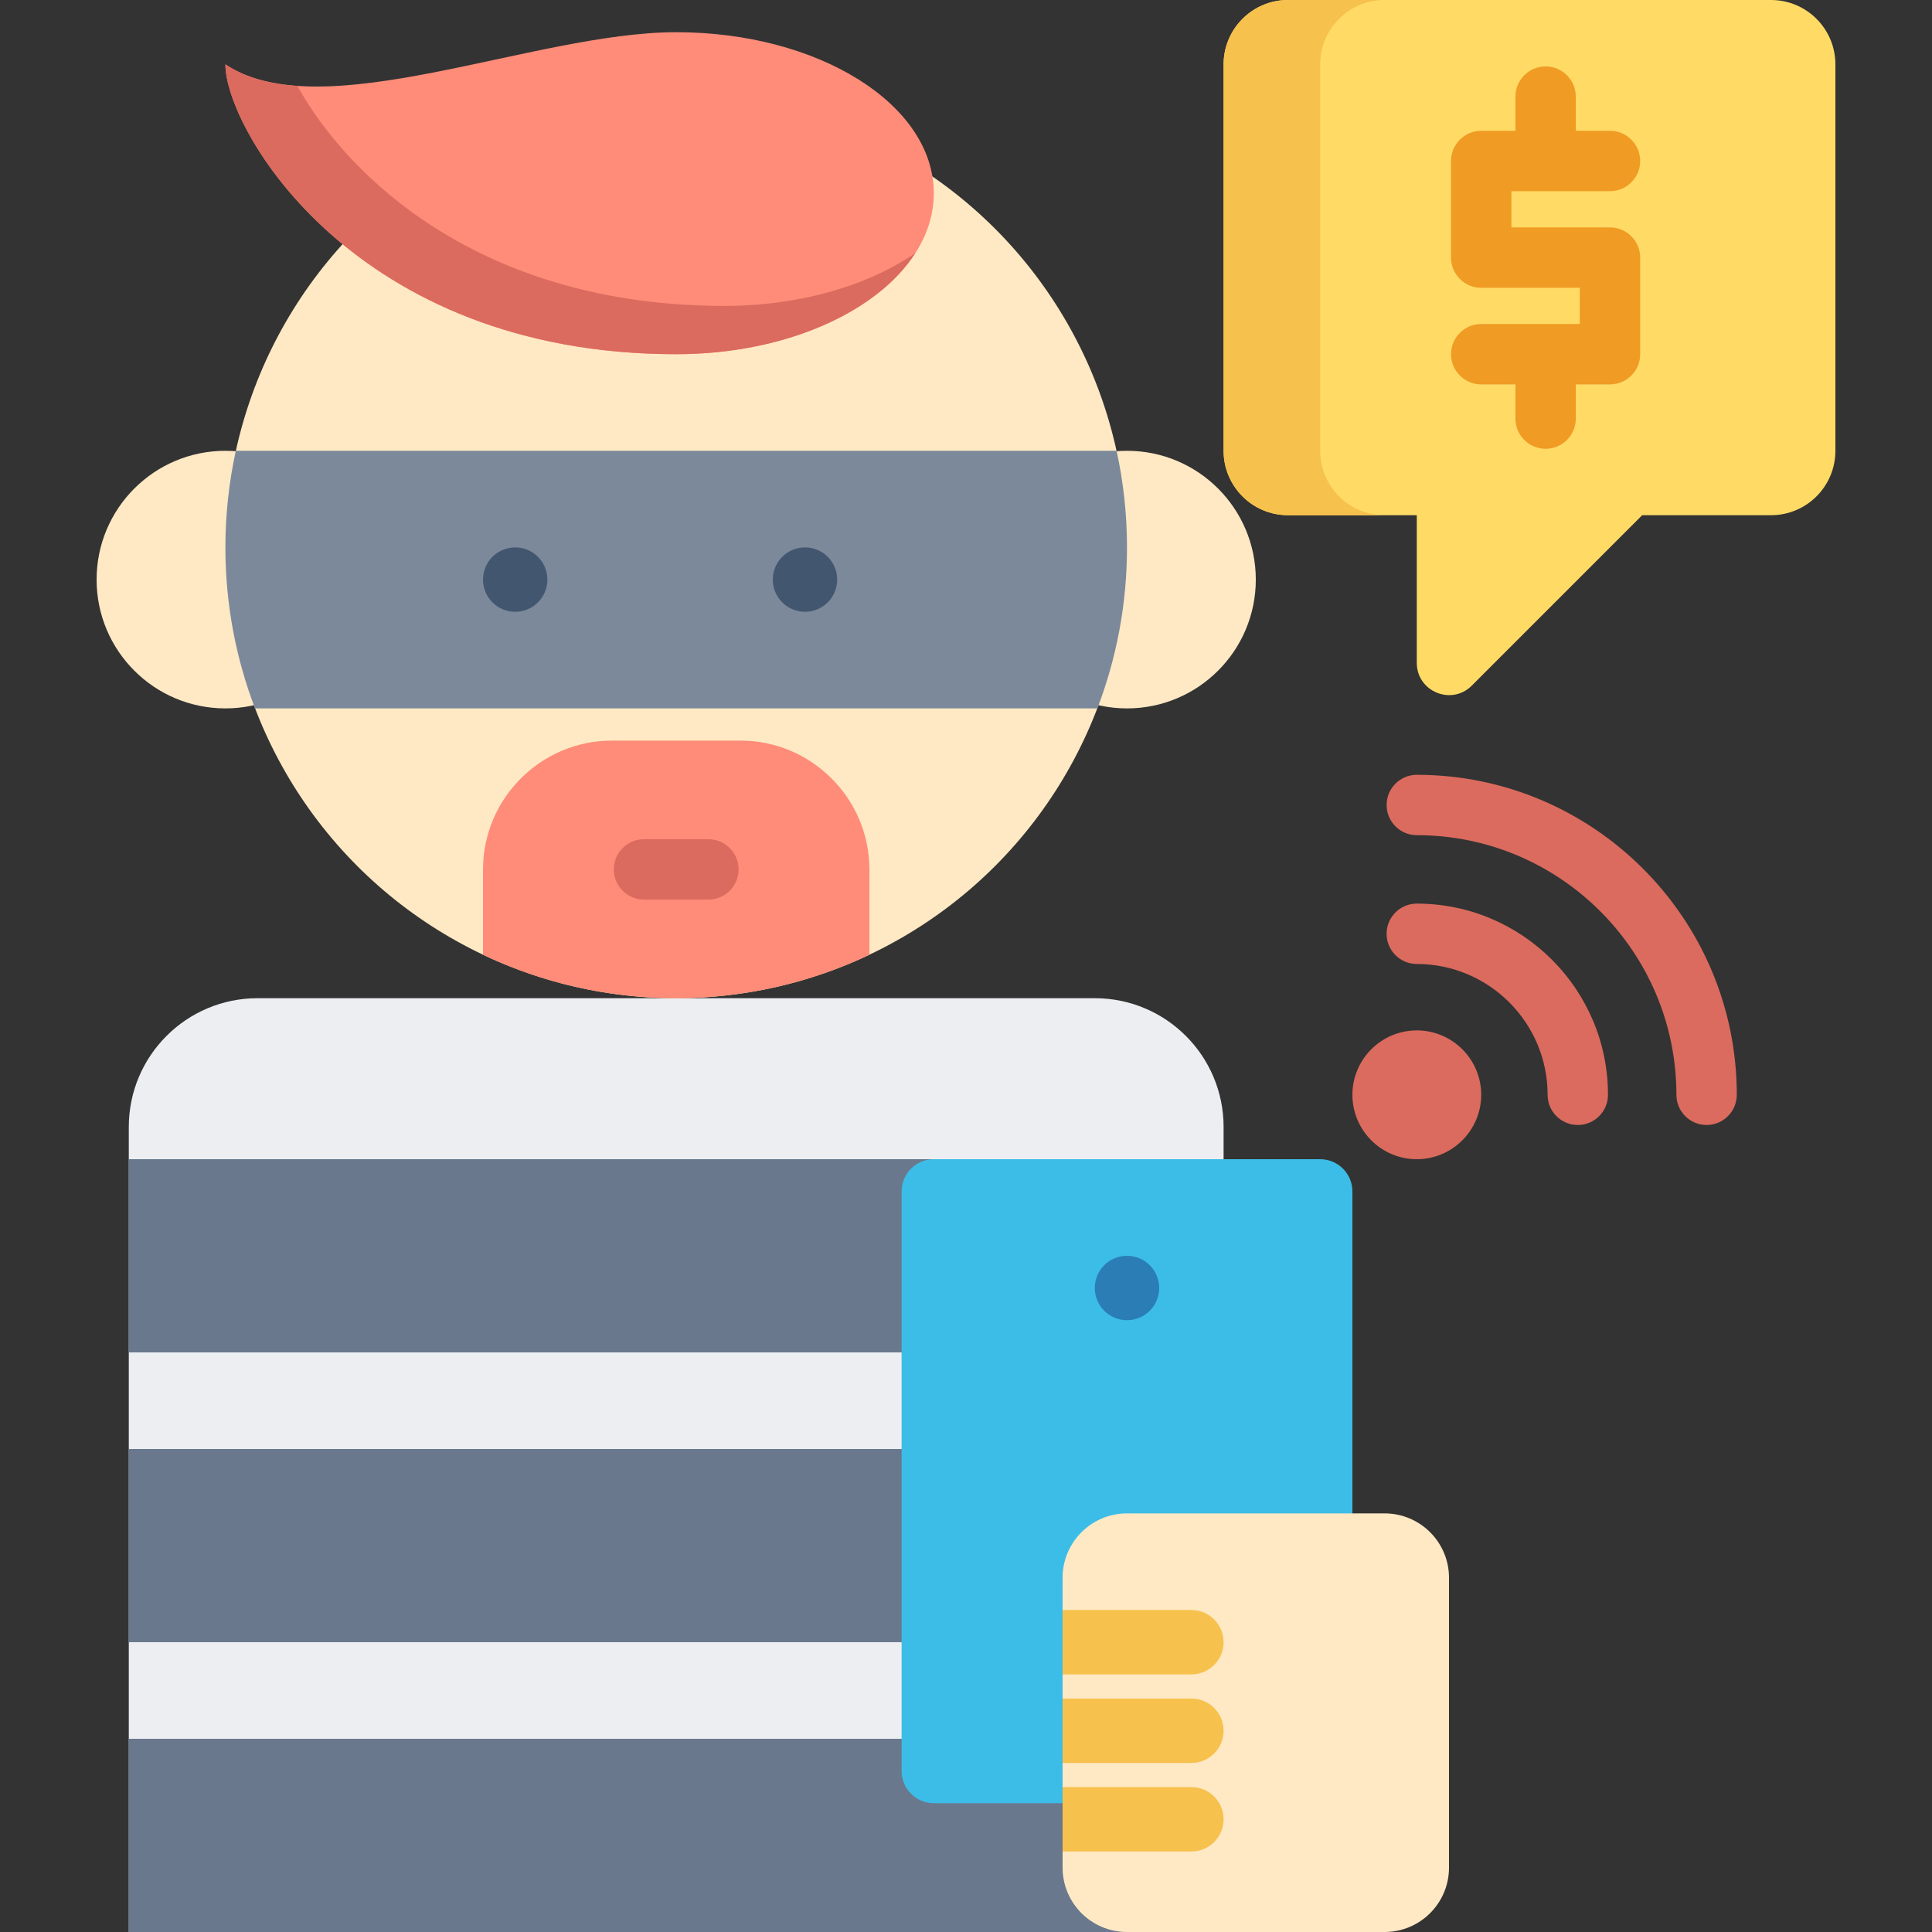 <?xml version="1.0" encoding="iso-8859-1"?>
<!-- Generator: Adobe Illustrator 19.0.0, SVG Export Plug-In . SVG Version: 6.00 Build 0)  -->
<svg version="1.1" id="Layer_1" xmlns="http://www.w3.org/2000/svg" xmlns:xlink="http://www.w3.org/1999/xlink" x="0px" y="0px"
	 viewBox="0 0 512 512" style="enable-background:new 0 0 512 512;" xml:space="preserve">
<rect x="0" y="0" width="512" height="512" fill="#333333" stroke="none"/>
<path style="fill:#FFDB66;" d="M469.333,0h-128c-9.426,0-17.067,7.641-17.067,17.067v102.4c0,9.426,7.641,17.067,17.067,17.067
	h34.133v39.132c0,7.602,9.191,11.41,14.568,6.034l45.166-45.166h34.133c9.426,0,17.067-7.641,17.067-17.067v-102.4
	C486.4,7.641,478.759,0,469.333,0z"/>
<path style="fill:#F7C14D;" d="M349.867,119.467v-102.4C349.867,7.641,357.507,0,366.933,0h-25.6
	c-9.426,0-17.067,7.641-17.067,17.067v102.4c0,9.426,7.641,17.067,17.067,17.067h25.6
	C357.507,136.533,349.867,128.893,349.867,119.467z"/>
<path style="fill:#F09B24;" d="M426.667,60.267h-26.133v-9.6h26.133c4.418,0,8-3.582,8-8s-3.582-8-8-8H417.6V25.6
	c0-4.418-3.582-8-8-8c-4.418,0-8,3.582-8,8v9.067h-9.067c-4.418,0-8,3.582-8,8v25.6c0,4.418,3.582,8,8,8h26.133v9.6h-26.133
	c-4.418,0-8,3.582-8,8c0,4.418,3.582,8,8,8h9.067v9.067c0,4.418,3.582,8,8,8c4.418,0,8-3.582,8-8v-9.067h9.067c4.418,0,8-3.582,8-8
	v-25.6C434.667,63.849,431.085,60.267,426.667,60.267z"/>
<path style="fill:#ECEEF1;" d="M324.267,512H34.133V298.667c0-18.851,15.282-34.133,34.133-34.133h221.867
	c18.851,0,34.133,15.282,34.133,34.133V512z"/>
<g>
	<rect x="34.133" y="384" style="fill:#69788D;" width="290.133" height="51.2"/>
	<rect x="34.133" y="460.8" style="fill:#69788D;" width="290.133" height="51.2"/>
	<rect x="34.133" y="307.2" style="fill:#69788D;" width="290.133" height="51.2"/>
</g>
<g>
	<circle style="fill:#FFE9C4;" cx="179.2" cy="145.067" r="119.467"/>
	<circle style="fill:#FFE9C4;" cx="59.733" cy="153.6" r="34.133"/>
	<circle style="fill:#FFE9C4;" cx="298.667" cy="153.6" r="34.133"/>
</g>
<path style="fill:#7C899B;" d="M295.908,119.467H62.492c-1.801,8.249-2.758,16.812-2.758,25.6c0,15.034,2.785,29.415,7.854,42.667
	h223.226c5.069-13.251,7.854-27.633,7.854-42.667C298.667,136.278,297.709,127.715,295.908,119.467z"/>
<g>
	<circle style="fill:#435670;" cx="136.533" cy="153.6" r="8.533"/>
	<circle style="fill:#435670;" cx="213.333" cy="153.6" r="8.533"/>
</g>
<path style="fill:#FF8C78;" d="M196.267,196.267h-34.133c-18.773,0-34.133,15.36-34.133,34.133v22.629
	c15.519,7.373,32.876,11.504,51.2,11.504s35.681-4.131,51.2-11.504V230.4C230.4,211.627,215.04,196.267,196.267,196.267z"/>
<path style="fill:#DB6B5E;" d="M187.733,238.4h-17.067c-4.418,0-8-3.582-8-8c0-4.418,3.582-8,8-8h17.067c4.418,0,8,3.582,8,8
	C195.733,234.818,192.151,238.4,187.733,238.4z"/>
<path style="fill:#FF8C78;" d="M59.733,17.067c25.6,17.067,81.764-8.533,119.467-8.533s68.267,19.103,68.267,42.667
	S216.902,93.867,179.2,93.867C93.867,93.867,59.733,34.133,59.733,17.067z"/>
<path style="fill:#DB6B5E;" d="M192,81.067c-64.63,0-99.884-34.261-113.188-58.303c-7.355-0.509-13.854-2.213-19.078-5.697
	c0,17.067,34.133,76.8,119.467,76.8c28.734,0,53.303-11.101,63.376-26.811C230.086,75.662,212.053,81.067,192,81.067z"/>
<path style="fill:#3CBDE8;" d="M349.867,477.867h-102.4c-4.713,0-8.533-3.821-8.533-8.533v-153.6c0-4.713,3.821-8.533,8.533-8.533
	h102.4c4.713,0,8.533,3.821,8.533,8.533v153.6C358.4,474.046,354.579,477.867,349.867,477.867z"/>
<circle style="fill:#2A7DB5;" cx="298.667" cy="341.333" r="8.533"/>
<path style="fill:#FFE9C4;" d="M366.933,512h-68.267c-9.426,0-17.067-7.641-17.067-17.067v-76.8c0-9.426,7.641-17.067,17.067-17.067
	h68.267c9.426,0,17.067,7.641,17.067,17.067v76.8C384,504.359,376.359,512,366.933,512z"/>
<g>
	<path style="fill:#F7C14D;" d="M324.267,435.2c0-4.713-3.821-8.533-8.533-8.533H281.6v17.067h34.133
		C320.446,443.733,324.267,439.913,324.267,435.2z"/>
	<path style="fill:#F7C14D;" d="M324.267,458.667c0-4.713-3.821-8.533-8.533-8.533H281.6V467.2h34.133
		C320.446,467.2,324.267,463.379,324.267,458.667z"/>
	<path style="fill:#F7C14D;" d="M324.267,482.133c0-4.713-3.821-8.533-8.533-8.533H281.6v17.067h34.133
		C320.446,490.667,324.267,486.846,324.267,482.133z"/>
</g>
<g>
	<path style="fill:#DB6B5E;" d="M375.467,273.067c-9.41,0-17.067,7.657-17.067,17.067s7.657,17.067,17.067,17.067
		s17.067-7.657,17.067-17.067S384.877,273.067,375.467,273.067z"/>
	<path style="fill:#DB6B5E;" d="M418.133,298.133c-4.418,0-8-3.582-8-8c0-19.115-15.552-34.667-34.667-34.667c-4.418,0-8-3.582-8-8
		c0-4.418,3.582-8,8-8c27.937,0,50.667,22.73,50.667,50.667C426.133,294.551,422.551,298.133,418.133,298.133z"/>
	<path style="fill:#DB6B5E;" d="M452.267,298.133c-4.418,0-8-3.582-8-8c0-37.936-30.864-68.8-68.8-68.8c-4.418,0-8-3.582-8-8
		s3.582-8,8-8c46.758,0,84.8,38.042,84.8,84.8C460.267,294.551,456.685,298.133,452.267,298.133z"/>
</g>
<g>
</g>
<g>
</g>
<g>
</g>
<g>
</g>
<g>
</g>
<g>
</g>
<g>
</g>
<g>
</g>
<g>
</g>
<g>
</g>
<g>
</g>
<g>
</g>
<g>
</g>
<g>
</g>
<g>
</g>
</svg>

